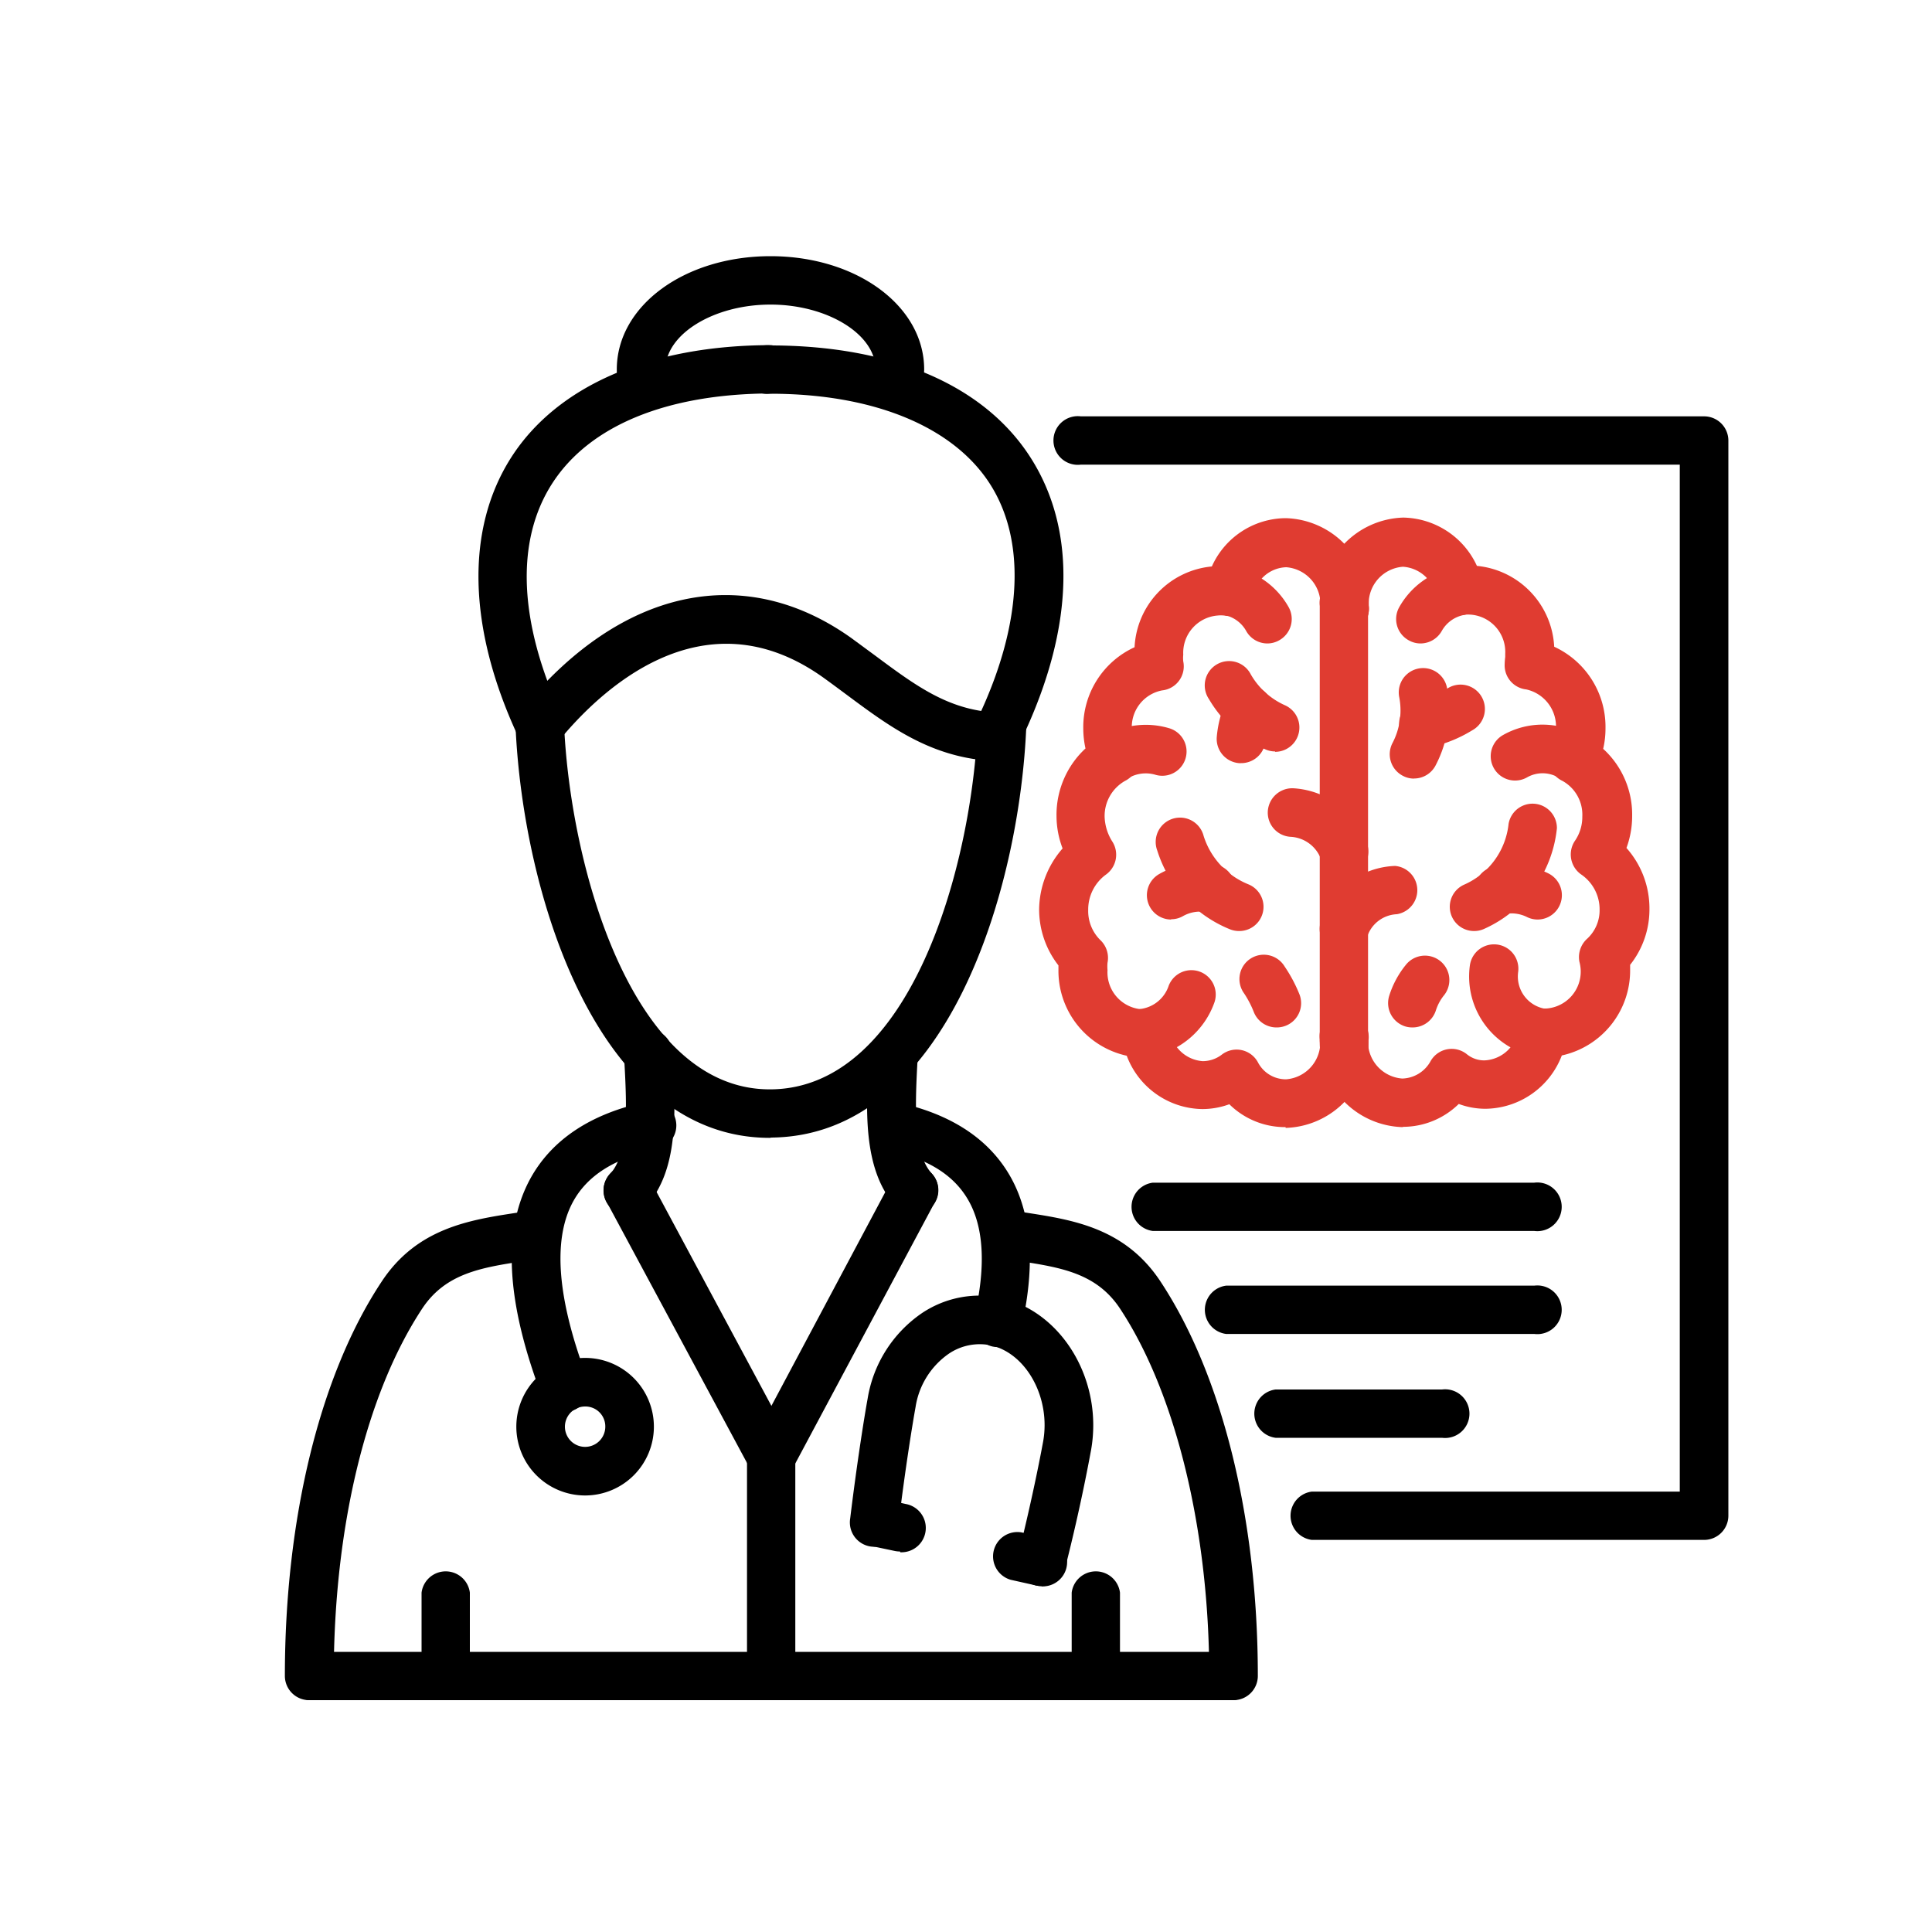 <svg id="Layer_1" data-name="Layer 1" xmlns="http://www.w3.org/2000/svg" viewBox="0 0 200 200"><defs><style>.cls-1{fill:#e03c31;}</style></defs><path d="M79.68,117.79c-17.93,0-25.56-25.42-26.31-42.58a2.51,2.51,0,0,1,2.4-2.63A2.54,2.54,0,0,1,58.39,75c.64,14.63,7,37.77,21.29,37.77h.14c14.53-.15,20.84-23.34,21.4-37.93a2.61,2.61,0,0,1,2.61-2.42A2.53,2.53,0,0,1,106.25,75c-.66,17.08-8.23,42.57-26.38,42.76Z"/><path d="M103.73,78.81h0c-6.93-.08-11.39-3.4-16.11-6.91-.77-.57-1.56-1.16-2.38-1.75-12.59-9-23.34,1.59-27.39,6.54a2.51,2.51,0,1,1-3.89-3.18C64.21,60.91,77,58.12,88.13,66.05l2.46,1.81c4.4,3.27,7.87,5.85,13.17,5.92a2.52,2.52,0,0,1,0,5Z"/><path d="M55.88,77.61a2.51,2.51,0,0,1-2.28-1.45C48.42,65,48.18,54.78,52.91,47.37S67.26,35.73,79.85,35.73a2.52,2.52,0,0,1,0,5C69,40.76,61,44.07,57.15,50.07s-3.42,14.43,1,24a2.51,2.51,0,0,1-2.28,3.57Z"/><path d="M103.73,77.45a2.53,2.53,0,0,1-2.28-3.58c4.4-9.49,4.76-18,1-23.82s-11.89-9.29-22.71-9.29a2.52,2.52,0,1,1,0-5c12.6,0,22.17,4.13,26.95,11.62S111.17,64.89,106,76a2.51,2.51,0,0,1-2.28,1.45Z"/><path d="M66.62,42.73a2.53,2.53,0,0,1-2.44-1.91,10.18,10.18,0,0,1-.33-2.57c0-6.58,7-11.73,15.91-11.73s15.91,5.15,15.91,11.73A9.08,9.08,0,0,1,95.45,40a2.52,2.52,0,0,1-4.93-1,5.43,5.43,0,0,0,.12-.77c0-3.63-5-6.7-10.88-6.7s-10.87,3.07-10.87,6.7a5.18,5.18,0,0,0,.18,1.35,2.52,2.52,0,0,1-1.84,3,2.49,2.49,0,0,1-.61.08Z"/><path d="M60.57,154.81a7.12,7.12,0,1,1,7.12-7.12A7.12,7.12,0,0,1,60.57,154.81Zm0-9.21a2.09,2.09,0,1,0,2.09,2.09A2.06,2.06,0,0,0,60.57,145.6Z"/><path d="M32,176a2.51,2.51,0,0,1-2.51-2.51c0-16.3,3.63-31.17,10-40.79,3.65-5.57,9.12-6.41,13.95-7.15l1.64-.27a2.52,2.52,0,1,1,.83,5l-1.71.27c-4.34.67-8.08,1.24-10.51,4.94-5.81,8.83-9.14,22.69-9.14,38A2.52,2.52,0,0,1,32,176Zm33-50.24a2.51,2.51,0,0,1-1.86-4.21c1.89-2.08,1.8-6.5,1.47-12.06a2.52,2.52,0,1,1,5-.29c.34,5.86.69,11.93-2.78,15.74a2.5,2.5,0,0,1-1.86.82Z"/><path d="M127.7,176H32a2.52,2.52,0,0,1,0-5H127.7a2.52,2.52,0,0,1,0,5Z"/><path d="M58.44,146.11a2.53,2.53,0,0,1-2.36-1.62c-3.7-9.77-4.09-17.12-1.19-22.46,2.19-4,6.18-6.7,11.88-7.94A2.52,2.52,0,1,1,67.84,119c-4.26.93-7.05,2.7-8.53,5.42-2.12,3.92-1.63,10.07,1.48,18.27A2.53,2.53,0,0,1,59.33,146a2.5,2.5,0,0,1-.89.16Z"/><path d="M107.83,164.19a2.62,2.62,0,0,1-.62-.07,2.52,2.52,0,0,1-1.83-3.05c1.62-6.45,2.51-11.33,2.61-11.87.78-4.42-1.65-9-5.32-9.91a5.71,5.71,0,0,0-4.47.86,8.23,8.23,0,0,0-3.42,5.5c-.31,1.71-1.08,6.43-1.77,12.15a2.52,2.52,0,1,1-5-.6c.71-5.84,1.49-10.69,1.81-12.43a13.3,13.3,0,0,1,5.61-8.83,10.72,10.72,0,0,1,8.45-1.53c6.26,1.62,10.31,8.65,9.07,15.68-.11.56-1,5.6-2.68,12.2a2.53,2.53,0,0,1-2.44,1.9Z"/><path d="M93.16,160.61a2.67,2.67,0,0,1-.56-.06L90,160a2.52,2.52,0,0,1,1.1-4.91l2.65.6a2.52,2.52,0,0,1-.55,5Z"/><path d="M107.83,164.19a2.14,2.14,0,0,1-.56-.06l-2.64-.59a2.52,2.52,0,0,1,1.1-4.91l2.65.59a2.52,2.52,0,0,1-.55,5Z"/><path d="M127.7,176a2.51,2.51,0,0,1-2.52-2.51c0-15-3.45-29.25-9.22-38-2.44-3.71-6.16-4.28-10.46-4.95l-1.67-.26a2.52,2.52,0,0,1,.83-5l1.61.26c4.79.74,10.23,1.58,13.89,7.16,6.39,9.7,10.05,24.57,10.05,40.79A2.51,2.51,0,0,1,127.7,176ZM94.6,125.72a2.5,2.5,0,0,1-1.86-.82c-3.47-3.81-3.11-10.15-2.78-15.74a2.55,2.55,0,0,1,2.66-2.37A2.51,2.51,0,0,1,95,109.45c-.32,5.56-.41,10,1.48,12.06a2.52,2.52,0,0,1-.16,3.56,2.55,2.55,0,0,1-1.7.65Z"/><path d="M103.31,139.45a2.76,2.76,0,0,1-.57-.06,2.51,2.51,0,0,1-1.89-3c1.27-5.45,1-9.65-.83-12.51-1.54-2.42-4.21-4-8.16-4.84a2.52,2.52,0,0,1,1-4.93c5.27,1.13,9.09,3.51,11.36,7.07,2.56,4,3.07,9.53,1.49,16.35a2.52,2.52,0,0,1-2.45,1.94Z"/><path d="M79.85,153.36A2.51,2.51,0,0,1,77.63,152L62.79,124.4A2.51,2.51,0,1,1,67.22,122l14.84,27.64a2.51,2.51,0,0,1-1,3.4,2.45,2.45,0,0,1-1.19.3Z"/><path d="M79.84,153.36a2.41,2.41,0,0,1-1.18-.3,2.5,2.5,0,0,1-1-3.4L92.39,122a2.51,2.51,0,1,1,4.43,2.37L82.06,152a2.5,2.5,0,0,1-2.22,1.33Z"/><path d="M79.85,176a2.51,2.51,0,0,1-2.52-2.51V150.84a2.52,2.52,0,0,1,5,0v22.61A2.51,2.51,0,0,1,79.85,176Z"/><path d="M46.15,176a2.51,2.51,0,0,1-2.51-2.51v-8.62a2.52,2.52,0,0,1,5,0v8.62A2.51,2.51,0,0,1,46.15,176Z"/><path d="M113.46,176a2.51,2.51,0,0,1-2.52-2.51v-8.62a2.52,2.52,0,0,1,5,0v8.62A2.51,2.51,0,0,1,113.46,176Z"/><path d="M176.41,159.41H135.8a2.52,2.52,0,0,1,0-5h38.09V48.1h-62a2.52,2.52,0,1,1,0-5H176.4a2.51,2.51,0,0,1,2.52,2.51V156.9a2.51,2.51,0,0,1-2.52,2.51Z"/><path d="M149.28,148.84H132.05a2.52,2.52,0,0,1,0-5h17.23a2.52,2.52,0,1,1,0,5Z"/><path d="M158.83,138.09h-31.9a2.52,2.52,0,0,1,0-5h31.9a2.52,2.52,0,1,1,0,5Z"/><path d="M158.83,127.43H119.34a2.52,2.52,0,0,1,0-5h39.49a2.52,2.52,0,1,1,0,5Z"/><path class="cls-1" d="M133.08,116.68a8.21,8.21,0,0,1-5.82-2.37,8.1,8.1,0,0,1-2.8.5,8.48,8.48,0,0,1-7.82-5.52,9,9,0,0,1-7.07-8.94c0-.13,0-.27,0-.41a9.42,9.42,0,0,1-2-5.82A9.74,9.74,0,0,1,110,87.83a9.46,9.46,0,0,1-.63-3.35,9.36,9.36,0,0,1,3-7,9.68,9.68,0,0,1-.23-2.08A9.1,9.1,0,0,1,117.45,67a8.83,8.83,0,0,1,8-8.36,8.44,8.44,0,0,1,7.67-5,8.85,8.85,0,0,1,8.57,9.08,2.52,2.52,0,1,1-5,0,3.83,3.83,0,0,0-3.54-4,3.58,3.58,0,0,0-3.42,3,2.53,2.53,0,0,1-3,2,3.29,3.29,0,0,0-.7,0,3.87,3.87,0,0,0-3.54,4.05,3.29,3.29,0,0,0,0,.7,2.5,2.5,0,0,1-2.19,3,3.87,3.87,0,0,0-3.13,4.07,4.86,4.86,0,0,0,.45,2,2.51,2.51,0,0,1-1.16,3.3,4.17,4.17,0,0,0-2.11,3.72,5.11,5.11,0,0,0,.83,2.61,2.53,2.53,0,0,1-.71,3.38,4.48,4.48,0,0,0-1.82,3.65,4.22,4.22,0,0,0,1.25,3.11,2.54,2.54,0,0,1,.75,2.35,4.13,4.13,0,0,0,0,.77,3.83,3.83,0,0,0,3.54,4.05h.43a2.51,2.51,0,0,1,2.48,2.1,3.69,3.69,0,0,0,3.4,3.27,3.25,3.25,0,0,0,2-.69,2.51,2.51,0,0,1,3.72.81,3.26,3.26,0,0,0,2.91,1.76,3.83,3.83,0,0,0,3.54-4.05,2.52,2.52,0,1,1,5,0,8.85,8.85,0,0,1-8.58,9.08Z"/><path class="cls-1" d="M139.13,110.12a2.51,2.51,0,0,1-2.51-2.52V62.73a2.52,2.52,0,1,1,5,0V107.6a2.51,2.51,0,0,1-2.52,2.51Z"/><path class="cls-1" d="M115.34,81A2.52,2.52,0,0,1,114,76.4a8.48,8.48,0,0,1,7.08-1,2.51,2.51,0,1,1-1.52,4.79,3.55,3.55,0,0,0-2.82.4,2.46,2.46,0,0,1-1.36.41Z"/><path class="cls-1" d="M118.57,109.43a2.51,2.51,0,0,1-.38-5,3.55,3.55,0,0,0,2.79-2.38,2.52,2.52,0,0,1,4.74,1.71A8.62,8.62,0,0,1,119,109.4a2.56,2.56,0,0,1-.39,0Z"/><path class="cls-1" d="M139.13,90.67A2.52,2.52,0,0,1,136.77,89a3.55,3.55,0,0,0-3.11-2.37,2.51,2.51,0,0,1-2.42-2.6,2.54,2.54,0,0,1,2.61-2.43,8.64,8.64,0,0,1,7.64,5.66A2.51,2.51,0,0,1,140,90.51a2.39,2.39,0,0,1-.87.16Z"/><path class="cls-1" d="M128.3,96.38a2.53,2.53,0,0,1-1-.19,13,13,0,0,1-7.5-8.14,2.52,2.52,0,1,1,4.8-1.51,8,8,0,0,0,4.62,5,2.51,2.51,0,0,1-1,4.84Z"/><path class="cls-1" d="M121.22,95.19A2.52,2.52,0,0,1,120,90.48a8.68,8.68,0,0,1,5.78-1,2.51,2.51,0,1,1-.88,4.95,3.63,3.63,0,0,0-2.41.39,2.44,2.44,0,0,1-1.24.34Z"/><path class="cls-1" d="M132.14,106.36a2.52,2.52,0,0,1-2.34-1.58,10.21,10.21,0,0,0-1-1.93,2.52,2.52,0,1,1,4.19-2.79,15.19,15.19,0,0,1,1.52,2.85,2.51,2.51,0,0,1-1.4,3.27A2.56,2.56,0,0,1,132.14,106.36Z"/><path class="cls-1" d="M131.2,66.61a2.51,2.51,0,0,1-2.2-1.3,3.34,3.34,0,0,0-2.31-1.65,2.51,2.51,0,1,1,1-4.93,8.36,8.36,0,0,1,5.72,4.14,2.52,2.52,0,0,1-1,3.42,2.47,2.47,0,0,1-1.22.32Z"/><path class="cls-1" d="M132,77.79a2.58,2.58,0,0,1-1-.21,12.68,12.68,0,0,1-5.85-5.21,2.52,2.52,0,1,1,4.33-2.56A7.69,7.69,0,0,0,133,73a2.52,2.52,0,0,1-1,4.83Z"/><path class="cls-1" d="M128.47,79h-.21a2.52,2.52,0,0,1-2.3-2.72,11.82,11.82,0,0,1,1-3.82,2.52,2.52,0,0,1,4.59,2.09,6.43,6.43,0,0,0-.55,2.15A2.52,2.52,0,0,1,128.47,79Z"/><path class="cls-1" d="M145.19,116.68a8.84,8.84,0,0,1-8.57-9.08,2.52,2.52,0,1,1,5,0,3.83,3.83,0,0,0,3.54,4.05,3.45,3.45,0,0,0,2.95-1.83,2.51,2.51,0,0,1,3.76-.67,2.83,2.83,0,0,0,1.82.62,3.7,3.7,0,0,0,3.49-3.27,2.51,2.51,0,0,1,2.48-2.1h.43a3.83,3.83,0,0,0,3.54-4.05,4.2,4.2,0,0,0-.13-.79,2.56,2.56,0,0,1,.81-2.39,4,4,0,0,0,1.28-3,4.37,4.37,0,0,0-1.87-3.62,2.53,2.53,0,0,1-.67-3.53,4.35,4.35,0,0,0,.75-2.49,4,4,0,0,0-2.07-3.7,2.49,2.49,0,0,1-1.31-1.5,2.53,2.53,0,0,1,.19-2,3.75,3.75,0,0,0,.46-1.86A3.93,3.93,0,0,0,158,71.37a2.51,2.51,0,0,1-2.24-2.5,7.93,7.93,0,0,1,.06-.87c0-.11,0-.21,0-.32a3.87,3.87,0,0,0-3.54-4.05,4,4,0,0,0-.61,0,2.67,2.67,0,0,1-3-1.87,3.73,3.73,0,0,0-3.44-3.09,3.83,3.83,0,0,0-3.54,4,2.52,2.52,0,1,1-5,0,8.85,8.85,0,0,1,8.57-9.09,8.56,8.56,0,0,1,7.63,5,8.86,8.86,0,0,1,8,8.37,9.13,9.13,0,0,1,5.31,8.46,9.22,9.22,0,0,1-.24,2.11,9.2,9.2,0,0,1,3,6.93,9.53,9.53,0,0,1-.59,3.33,9.41,9.41,0,0,1,2.38,6.31,9.22,9.22,0,0,1-2,5.79c0,.14,0,.29,0,.44a9,9,0,0,1-7.07,8.94,8.56,8.56,0,0,1-7.9,5.52,7.9,7.9,0,0,1-2.77-.5,8.26,8.26,0,0,1-5.76,2.37Z"/><path class="cls-1" d="M162.84,81a2.45,2.45,0,0,1-1.39-.43,3.24,3.24,0,0,0-3.38-.09,2.52,2.52,0,0,1-2.56-4.34,8.26,8.26,0,0,1,8.73.25,2.52,2.52,0,0,1-1.4,4.61Z"/><path class="cls-1" d="M159.69,109.43l-.33,0a8.42,8.42,0,0,1-7.2-9.48,2.52,2.52,0,0,1,5,.66,3.39,3.39,0,0,0,2.87,3.83,2.52,2.52,0,0,1-.33,5Z"/><path class="cls-1" d="M139.13,98.68a2.42,2.42,0,0,1-.79-.13,2.52,2.52,0,0,1-1.6-3.18,8.43,8.43,0,0,1,7.68-5.73,2.52,2.52,0,0,1,.17,5A3.38,3.38,0,0,0,141.52,97a2.51,2.51,0,0,1-2.39,1.72Z"/><path class="cls-1" d="M152.61,96.38a2.51,2.51,0,0,1-1-4.82,7.76,7.76,0,0,0,4.56-6.29,2.52,2.52,0,0,1,5,.47,12.84,12.84,0,0,1-7.56,10.43,2.49,2.49,0,0,1-1,.21Z"/><path class="cls-1" d="M159.17,95.19a2.5,2.5,0,0,1-1.12-.27,3.61,3.61,0,0,0-2.33-.29,2.52,2.52,0,1,1-.93-4.95,8.65,8.65,0,0,1,5.51.74,2.52,2.52,0,0,1-1.13,4.77Z"/><path class="cls-1" d="M147.06,66.61a2.45,2.45,0,0,1-1.22-.32,2.51,2.51,0,0,1-1-3.42,8.38,8.38,0,0,1,5.72-4.14,2.51,2.51,0,0,1,1,4.93,3.34,3.34,0,0,0-2.31,1.66,2.53,2.53,0,0,1-2.2,1.29Z"/><path class="cls-1" d="M146.38,80.6a2.43,2.43,0,0,1-1.16-.29,2.51,2.51,0,0,1-1.07-3.39,7.26,7.26,0,0,0,.7-4.74,2.52,2.52,0,0,1,4.94-1,12.29,12.29,0,0,1-1.18,8.06,2.51,2.51,0,0,1-2.23,1.35Z"/><path class="cls-1" d="M147.4,77.45a2.52,2.52,0,0,1-.49-5,8.72,8.72,0,0,0,2.85-1.13,2.52,2.52,0,1,1,2.63,4.29,14,14,0,0,1-4.49,1.78,2.73,2.73,0,0,1-.5,0Z"/><path class="cls-1" d="M146.21,106.36a2.55,2.55,0,0,1-.72-.1,2.53,2.53,0,0,1-1.69-3.14,9.64,9.64,0,0,1,1.71-3.21,2.52,2.52,0,1,1,4,3.09,4.82,4.82,0,0,0-.86,1.57,2.53,2.53,0,0,1-2.41,1.79Z"/></svg>